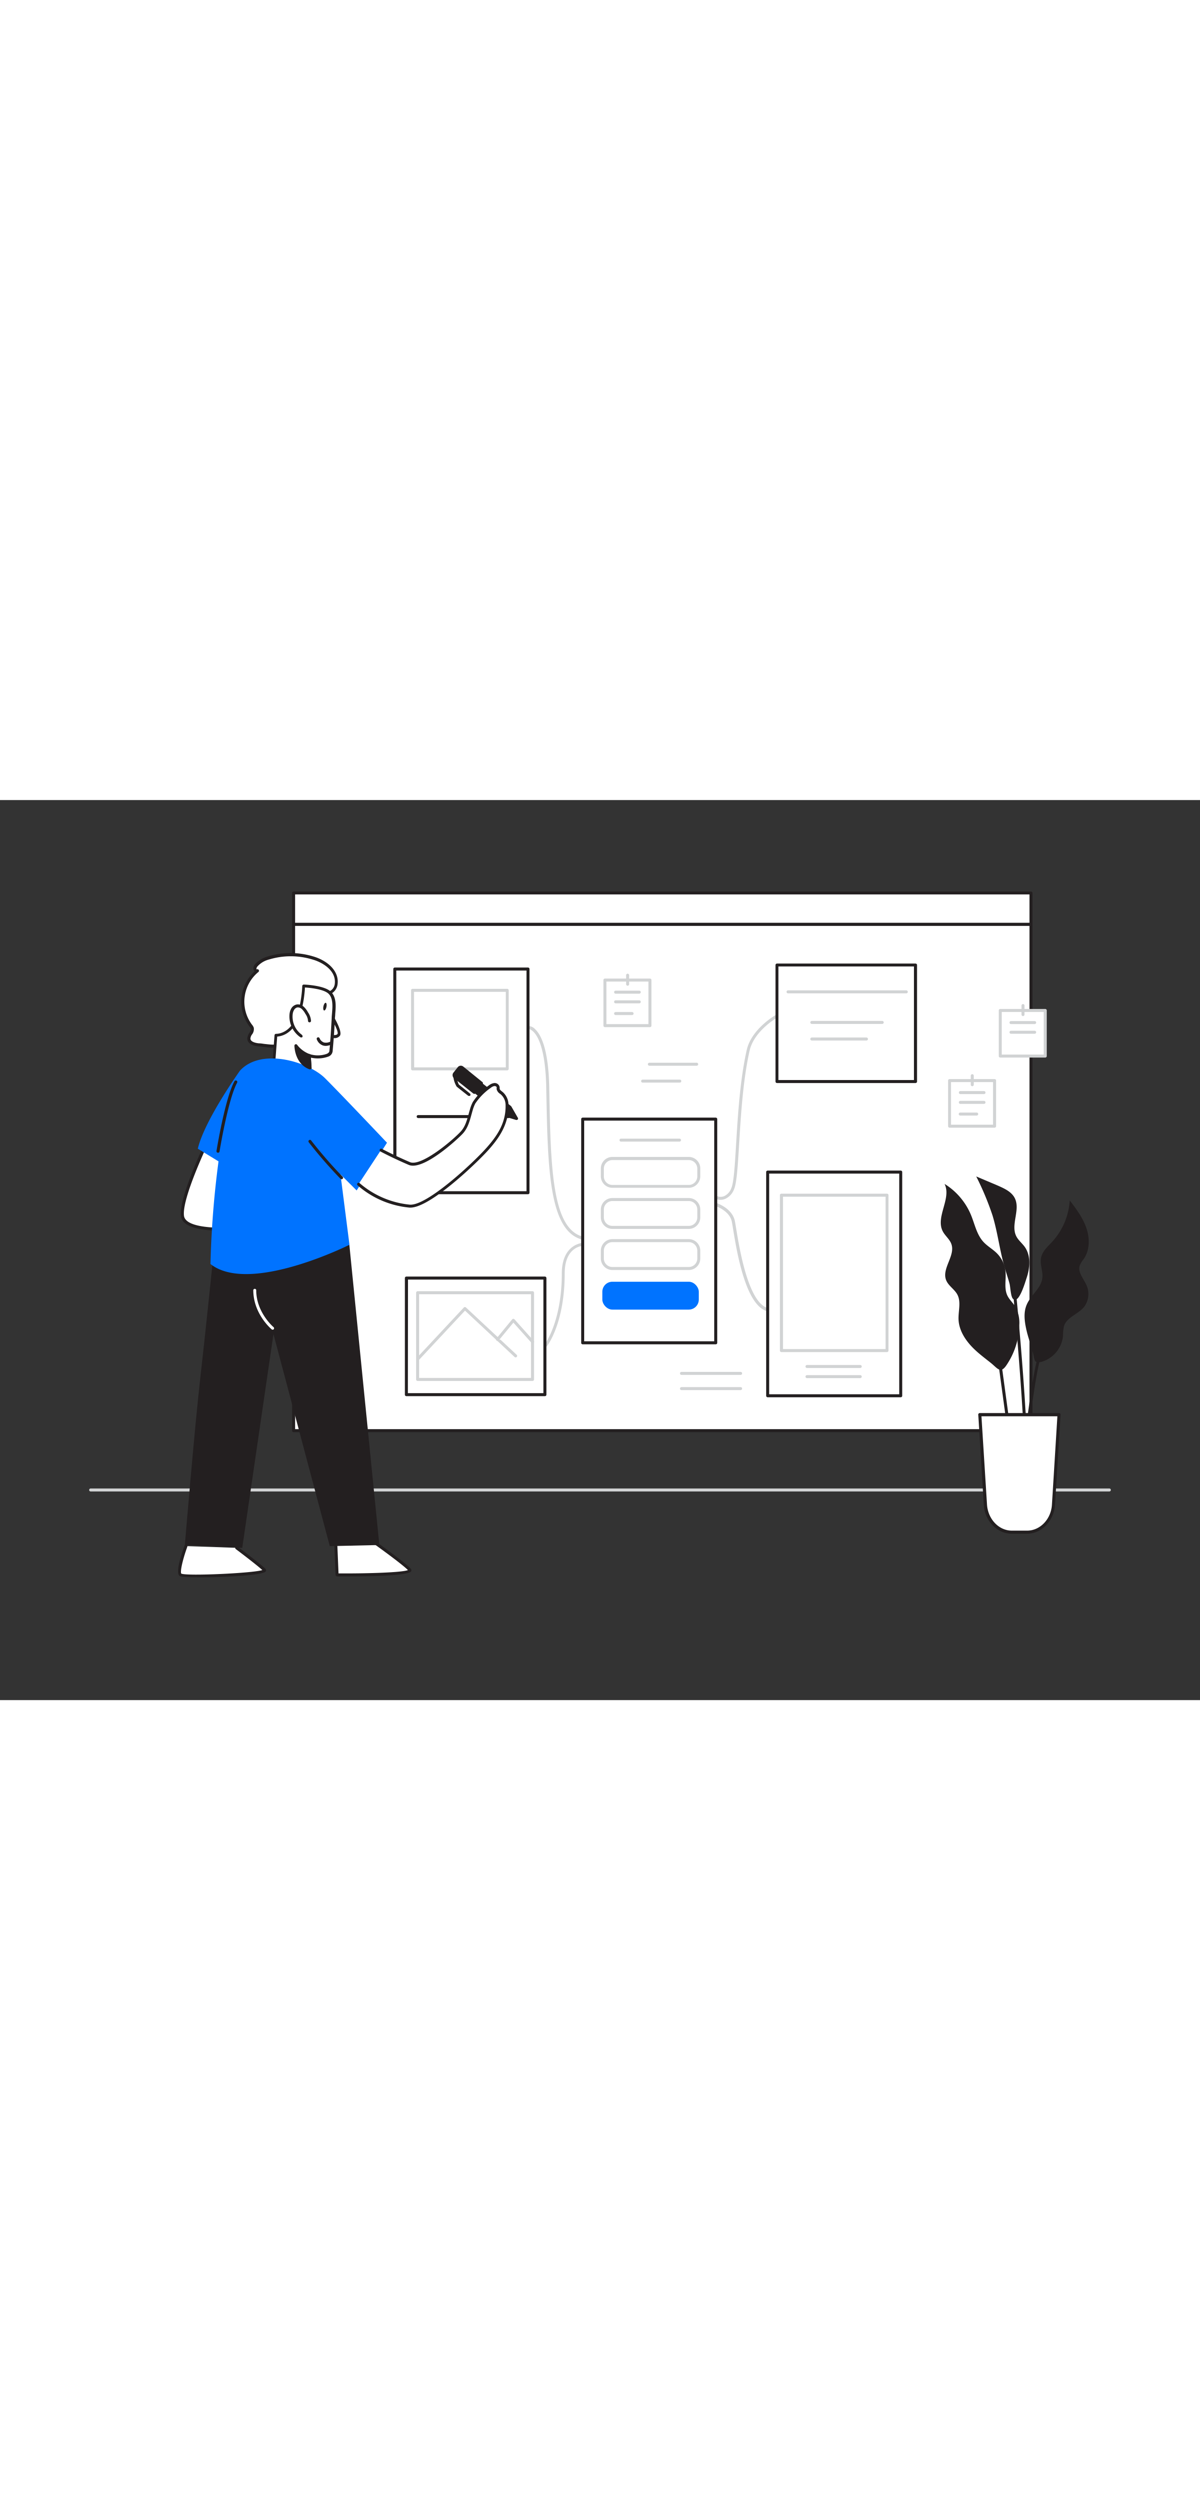 <svg xmlns="http://www.w3.org/2000/svg" viewBox="0 0 400 300" data-imageid="wireframe-flatline" imageName="Wireframe" class="illustrations_image" style="width: 144px;"><rect x="0" y="0" width="400" height="300" fill="#333333" stroke="none"/><g id="_33" data-name="#33"><rect x="97.87" y="41.41" width="245.79" height="168.77" fill="#fff"/><path d="M343.66,210.69H97.87a.5.5,0,0,1-.5-.5V41.41a.5.5,0,0,1,.5-.5H343.66a.51.51,0,0,1,.5.5V210.19A.51.51,0,0,1,343.66,210.69Zm-245.29-1H343.16V41.91H98.37Z" fill="#231f20"/><rect x="97.87" y="30.95" width="245.79" height="10.46" fill="#fff"/><path d="M343.66,41.91H97.87a.5.5,0,0,1-.5-.5V31a.5.5,0,0,1,.5-.5H343.66a.5.5,0,0,1,.5.5V41.41A.5.5,0,0,1,343.66,41.91Zm-245.29-1H343.16V31.46H98.37Z" fill="#231f20"/><path d="M194.12,146.48H194c-11.05-2.91-11.43-23.8-11.91-50.24v-.14c-.35-19.49-5.82-19.78-5.87-19.78a.51.51,0,0,1-.5-.5.48.48,0,0,1,.48-.5,3.21,3.21,0,0,1,2.23,1.11c2,1.9,4.43,6.85,4.66,19.65v.14c.47,26,.85,46.58,11.17,49.29a.5.5,0,0,1,.35.61A.49.49,0,0,1,194.12,146.48Z" fill="#d1d3d4"/><path d="M182,182.17a.47.47,0,0,1-.3-.1.51.51,0,0,1-.1-.7c.06-.08,5.67-7.55,5.67-23.56,0-9.92,7-10.21,7-10.21a.52.52,0,0,1,.51.48.5.5,0,0,1-.49.52c-.24,0-6.06.3-6.06,9.21,0,16.38-5.63,23.86-5.87,24.17A.53.53,0,0,1,182,182.17Z" fill="#d1d3d4"/><path d="M256.06,170.44H256c-7.38-1.53-10.35-19.62-11.62-27.34-.19-1.17-.34-2.07-.45-2.61-.78-3.62-5.25-5.1-5.3-5.12a.5.5,0,0,1,.31-1c.21.07,5.07,1.69,6,5.86.11.55.26,1.47.46,2.66,1.13,6.87,4.12,25.13,10.83,26.52a.5.5,0,0,1-.1,1Z" fill="#d1d3d4"/><path d="M240.25,133.25a4.24,4.24,0,0,1-1.57-.3.52.52,0,0,1-.25-.67.49.49,0,0,1,.66-.24,3.21,3.21,0,0,0,2.26,0,4.69,4.69,0,0,0,2.43-2.7c.82-1.88,1.16-7.52,1.59-14.66.58-9.57,1.3-21.47,3.54-31.38,1.59-7,9.39-11.5,9.72-11.69a.51.51,0,0,1,.68.2.5.5,0,0,1-.19.68c-.08,0-7.74,4.42-9.24,11-2.22,9.83-2.93,21.69-3.51,31.22-.44,7.24-.79,13-1.68,15a5.61,5.61,0,0,1-3,3.24A4,4,0,0,1,240.25,133.25Z" fill="#d1d3d4"/><rect x="194.23" y="106.35" width="44.34" height="74.56" fill="#fff"/><path d="M238.58,181.41H194.23a.5.5,0,0,1-.5-.5V106.35a.51.51,0,0,1,.5-.5h44.35a.51.51,0,0,1,.5.5v74.56A.5.5,0,0,1,238.58,181.41Zm-43.85-1h43.35V106.85H194.73Z" fill="#231f20"/><rect x="255.89" y="124" width="44.34" height="74.56" fill="#fff"/><path d="M300.24,199.06H255.89a.5.5,0,0,1-.5-.5V124a.5.5,0,0,1,.5-.5h44.35a.5.5,0,0,1,.5.5v74.56A.5.5,0,0,1,300.24,199.06Zm-43.85-1h43.35V124.5H256.39Z" fill="#231f20"/><rect x="131.6" y="56.32" width="44.34" height="74.56" fill="#fff"/><path d="M176,131.38H131.6a.5.5,0,0,1-.5-.5V56.32a.5.5,0,0,1,.5-.5H176a.5.5,0,0,1,.5.5v74.56A.5.5,0,0,1,176,131.38Zm-43.85-1h43.35V56.82H132.1Z" fill="#231f20"/><path d="M169.48,106H139.39a.5.5,0,0,1,0-1h30.09a.5.5,0,0,1,0,1Z" fill="#231f20"/><rect x="135.46" y="159.33" width="46.18" height="38.86" fill="#fff"/><path d="M181.64,198.69H135.46a.5.5,0,0,1-.5-.5V159.33a.5.5,0,0,1,.5-.5h46.18a.51.51,0,0,1,.5.5v38.86A.5.5,0,0,1,181.64,198.69Zm-45.68-1h45.18V159.83H136Z" fill="#231f20"/><rect x="258.97" y="54.97" width="46.18" height="38.86" fill="#fff"/><path d="M305.15,94.32H259a.5.5,0,0,1-.5-.5V55a.5.5,0,0,1,.5-.5h46.18a.5.5,0,0,1,.5.5V93.82A.5.5,0,0,1,305.15,94.32Zm-45.68-1h45.18V55.47H259.47Z" fill="#231f20"/><path d="M302.1,64.43H262.68a.5.5,0,0,1-.5-.5.5.5,0,0,1,.5-.5H302.1a.51.51,0,0,1,.5.5A.5.5,0,0,1,302.1,64.43Z" fill="#d1d3d4"/><path d="M294.07,74.62H270.61a.5.5,0,0,1-.5-.5.5.5,0,0,1,.5-.5h23.46a.5.5,0,0,1,.5.5A.5.5,0,0,1,294.07,74.62Z" fill="#d1d3d4"/><path d="M288.82,80.15H270.61a.5.5,0,0,1-.5-.5.5.5,0,0,1,.5-.5h18.21a.51.51,0,0,1,.5.5A.5.5,0,0,1,288.82,80.15Z" fill="#d1d3d4"/><rect x="260.47" y="131.65" width="35.19" height="51.81" fill="#fff"/><path d="M295.66,184H260.47a.5.5,0,0,1-.5-.5v-51.8a.5.5,0,0,1,.5-.5h35.19a.5.5,0,0,1,.5.5v51.8A.5.5,0,0,1,295.66,184ZM261,183h34.19v-50.8H261Z" fill="#d1d3d4"/><path d="M286.75,189.3H269a.5.5,0,0,1-.5-.5.51.51,0,0,1,.5-.5h17.74a.5.5,0,0,1,.5.5A.5.5,0,0,1,286.75,189.3Z" fill="#d1d3d4"/><path d="M286.75,192.68H269a.5.5,0,0,1-.5-.5.51.51,0,0,1,.5-.5h17.74a.5.5,0,0,1,.5.5A.5.5,0,0,1,286.75,192.68Z" fill="#d1d3d4"/><rect x="200.78" y="160.55" width="32.15" height="9.29" rx="3.34" fill="#0073ff" class="target-color"/><rect x="200.78" y="146.85" width="32.15" height="9.29" rx="3.34" fill="#fff"/><path d="M229.59,156.64H204.13a3.85,3.85,0,0,1-3.85-3.84v-2.6a3.86,3.86,0,0,1,3.85-3.85h25.46a3.85,3.85,0,0,1,3.84,3.85v2.6A3.84,3.84,0,0,1,229.59,156.64Zm-25.46-9.29a2.86,2.86,0,0,0-2.85,2.85v2.6a2.85,2.85,0,0,0,2.85,2.84h25.46a2.84,2.84,0,0,0,2.84-2.84v-2.6a2.85,2.85,0,0,0-2.84-2.85Z" fill="#d1d3d4"/><rect x="200.78" y="133.15" width="32.15" height="9.29" rx="3.34" fill="#fff"/><path d="M229.59,142.94H204.13a3.85,3.85,0,0,1-3.85-3.84v-2.61a3.85,3.85,0,0,1,3.85-3.84h25.46a3.84,3.84,0,0,1,3.84,3.84v2.61A3.84,3.84,0,0,1,229.59,142.94Zm-25.46-9.29a2.85,2.85,0,0,0-2.85,2.84v2.61a2.85,2.85,0,0,0,2.85,2.84h25.46a2.84,2.84,0,0,0,2.84-2.84v-2.61a2.84,2.84,0,0,0-2.84-2.84Z" fill="#d1d3d4"/><rect x="200.78" y="119.45" width="32.15" height="9.29" rx="3.34" fill="#fff"/><path d="M229.59,129.24H204.13a3.86,3.86,0,0,1-3.85-3.85v-2.6a3.85,3.85,0,0,1,3.85-3.84h25.46a3.84,3.84,0,0,1,3.84,3.84v2.6A3.85,3.85,0,0,1,229.59,129.24ZM204.13,120a2.85,2.85,0,0,0-2.85,2.84v2.6a2.86,2.86,0,0,0,2.85,2.85h25.46a2.85,2.85,0,0,0,2.84-2.85v-2.6a2.84,2.84,0,0,0-2.84-2.84Z" fill="#d1d3d4"/><path d="M226.5,113.85H207a.5.5,0,0,1-.5-.5.5.5,0,0,1,.5-.5H226.5a.5.5,0,0,1,.5.5A.51.51,0,0,1,226.5,113.85Z" fill="#d1d3d4"/><rect x="137.52" y="63.42" width="31.54" height="26.19" fill="#fff"/><path d="M169.06,90.1H137.52a.5.5,0,0,1-.5-.5V63.42a.5.5,0,0,1,.5-.5h31.54a.5.5,0,0,1,.5.5V89.6A.5.5,0,0,1,169.06,90.1Zm-31-1h30.54V63.92H138Z" fill="#d1d3d4"/><rect x="139.21" y="164.21" width="38.29" height="28.91" fill="#fff"/><path d="M177.51,193.62h-38.3a.5.5,0,0,1-.5-.5V164.21a.51.51,0,0,1,.5-.5h38.3a.51.51,0,0,1,.5.5v28.91A.5.5,0,0,1,177.51,193.62Zm-37.8-1H177V164.71h-37.3Z" fill="#d1d3d4"/><polyline points="139.21 186.36 154.98 169.47 171.88 185.24" fill="#fff"/><path d="M139.21,186.86a.49.49,0,0,1-.36-.84l15.77-16.89a.5.5,0,0,1,.7,0l16.9,15.77a.5.5,0,1,1-.69.73L155,170.18l-15.43,16.53A.51.51,0,0,1,139.21,186.86Z" fill="#d1d3d4"/><polyline points="165.87 179.79 171.12 173.41 177.51 180.54" fill="#fff"/><path d="M177.51,181.05a.52.52,0,0,1-.38-.17l-6-6.7-4.89,5.93a.49.49,0,0,1-.7.07.5.5,0,0,1-.07-.7l5.26-6.39a.53.53,0,0,1,.37-.18.56.56,0,0,1,.39.17l6.38,7.13a.51.51,0,0,1,0,.71A.55.55,0,0,1,177.51,181.05Z" fill="#d1d3d4"/><rect x="316.51" y="93.5" width="15.02" height="15.2" fill="#fff"/><path d="M331.53,109.2h-15a.5.5,0,0,1-.5-.5V93.5a.5.5,0,0,1,.5-.5h15a.5.5,0,0,1,.5.5v15.2A.5.5,0,0,1,331.53,109.2Zm-14.52-1h14V94H317Z" fill="#d1d3d4"/><path d="M328,98h-7.88a.5.5,0,0,1-.5-.5.5.5,0,0,1,.5-.5H328a.5.5,0,0,1,.5.5A.5.5,0,0,1,328,98Z" fill="#d1d3d4"/><path d="M328,101.27h-7.88a.5.5,0,0,1-.5-.5.5.5,0,0,1,.5-.5H328a.5.5,0,0,1,.5.5A.5.5,0,0,1,328,101.27Z" fill="#d1d3d4"/><path d="M325.57,105.16h-5.49a.5.5,0,0,1,0-1h5.49a.5.5,0,0,1,0,1Z" fill="#d1d3d4"/><path d="M324.09,95.38a.5.5,0,0,1-.5-.5v-3a.5.5,0,1,1,1,0v3A.5.5,0,0,1,324.09,95.38Z" fill="#d1d3d4"/><rect x="201.64" y="59.99" width="15.02" height="15.2" fill="#fff"/><path d="M216.65,75.69h-15a.5.5,0,0,1-.5-.5V60a.5.5,0,0,1,.5-.5h15a.5.5,0,0,1,.5.5v15.2A.5.5,0,0,1,216.65,75.69Zm-14.51-1h14V60.49h-14Z" fill="#d1d3d4"/><path d="M213.09,64.53H205.2a.5.5,0,0,1,0-1h7.89a.5.5,0,0,1,0,1Z" fill="#d1d3d4"/><path d="M213.09,67.76H205.2a.5.5,0,0,1,0-1h7.89a.5.5,0,0,1,0,1Z" fill="#d1d3d4"/><path d="M210.69,71.66H205.2a.51.51,0,0,1-.5-.5.5.5,0,0,1,.5-.5h5.49a.5.5,0,0,1,.5.5A.5.5,0,0,1,210.69,71.66Z" fill="#d1d3d4"/><path d="M209.21,61.88a.51.51,0,0,1-.5-.5v-3a.5.5,0,0,1,.5-.5.5.5,0,0,1,.5.5v3A.5.5,0,0,1,209.21,61.88Z" fill="#d1d3d4"/><rect x="333.41" y="70.13" width="15.02" height="15.2" fill="#fff"/><path d="M348.42,85.83h-15a.5.5,0,0,1-.5-.5V70.13a.5.5,0,0,1,.5-.5h15a.5.5,0,0,1,.5.5v15.2A.5.5,0,0,1,348.42,85.83Zm-14.51-1h14V70.63h-14Z" fill="#d1d3d4"/><path d="M344.86,74.67H337a.51.51,0,0,1-.5-.5.5.5,0,0,1,.5-.5h7.89a.5.5,0,0,1,.5.5A.51.51,0,0,1,344.86,74.67Z" fill="#d1d3d4"/><path d="M344.86,77.9H337a.51.51,0,0,1-.5-.5.5.5,0,0,1,.5-.5h7.89a.5.5,0,0,1,.5.5A.51.51,0,0,1,344.86,77.9Z" fill="#d1d3d4"/><path d="M341,72a.5.5,0,0,1-.5-.5v-3a.51.51,0,0,1,.5-.5.5.5,0,0,1,.5.5v3A.5.5,0,0,1,341,72Z" fill="#d1d3d4"/><path d="M246.87,191.6H227.16a.5.5,0,0,1-.5-.5.51.51,0,0,1,.5-.5h19.71a.5.5,0,0,1,.5.5A.5.5,0,0,1,246.87,191.6Z" fill="#d1d3d4"/><path d="M246.87,196.67H227.16a.5.5,0,0,1-.5-.5.51.51,0,0,1,.5-.5h19.71a.5.5,0,0,1,.5.5A.5.5,0,0,1,246.87,196.67Z" fill="#d1d3d4"/><path d="M232.23,88.55H216.46a.5.5,0,0,1-.5-.5.51.51,0,0,1,.5-.5h15.77a.5.5,0,0,1,.5.5A.5.5,0,0,1,232.23,88.55Z" fill="#d1d3d4"/><path d="M226.6,94.18H214.21a.5.5,0,0,1-.5-.5.51.51,0,0,1,.5-.5H226.6a.5.5,0,0,1,.5.5A.5.5,0,0,1,226.6,94.18Z" fill="#d1d3d4"/><path d="M369.78,230.46H30.22a.5.5,0,0,1,0-1H369.78a.5.5,0,0,1,0,1Z" fill="#d1d3d4"/><path d="M62,248.68s-3.19,8.73-1.78,9.58,29.56,0,27.87-1.69-9.2-7.32-9.2-7.32" fill="#fff"/><path d="M66.65,259.06c-3.59,0-6.3-.13-6.71-.38-1.53-.92.33-6.76,1.57-10.17a.5.5,0,0,1,.94.34c-1.57,4.3-2.5,8.5-2,9,1.95.86,23.91-.16,27-1.19-2.08-1.92-8.77-6.94-8.85-7a.51.51,0,0,1-.1-.7.5.5,0,0,1,.7-.1c.31.23,7.56,5.67,9.26,7.36a.68.68,0,0,1,.07.92C87.49,258.42,74.79,259.06,66.65,259.06Z" fill="#231f20"/><path d="M90.46,82c-1.33-.06-2.66-.29-4.21-.42s-3.29-.66-3.31-2.1c0-1.24,1.45-2.25,1.13-3.44a2.73,2.73,0,0,0-.51-.87,13.32,13.32,0,0,1,2.29-18.29c-.4.14-.83-.26-.87-.68A1.7,1.7,0,0,1,85.44,55a8.23,8.23,0,0,1,4-2.43,25.36,25.36,0,0,1,14.94,0c3.73,1.09,8.21,4.07,7.72,8.57A3.59,3.59,0,0,1,109,64.47c-.83,4.82-3.36,8.12-6.54,11.61a19.45,19.45,0,0,1-7.84,5.33A10.8,10.8,0,0,1,90.46,82Z" fill="#fff"/><path d="M91.05,82.52h-.61c-.8,0-1.58-.13-2.41-.23-.58-.07-1.18-.14-1.82-.2-2.34-.19-3.75-1.16-3.77-2.58a3.55,3.55,0,0,1,.67-1.87c.32-.54.6-1,.48-1.45a2.29,2.29,0,0,0-.38-.64,13.78,13.78,0,0,1,1.67-18.46,1.33,1.33,0,0,1-.4-.83A2.13,2.13,0,0,1,85,54.73a8.91,8.91,0,0,1,4.24-2.59,26,26,0,0,1,15.23,0c4.38,1.28,8.57,4.6,8.07,9.11a4.14,4.14,0,0,1-3.14,3.67c-1,5-3.79,8.4-6.6,11.5a19.86,19.86,0,0,1-8,5.46A10.83,10.83,0,0,1,91.05,82.52ZM85.78,56.37a.55.55,0,0,1,.47.27.51.51,0,0,1-.08.64A12.8,12.8,0,0,0,84,74.88a3.08,3.08,0,0,1,.59,1A2.87,2.87,0,0,1,84,78.14a2.75,2.75,0,0,0-.53,1.34c0,1.3,2.38,1.57,2.85,1.61.66,0,1.27.13,1.86.2.81.09,1.57.18,2.33.22h0a10.17,10.17,0,0,0,4-.57,18.92,18.92,0,0,0,7.63-5.19c3.48-3.84,5.65-6.92,6.42-11.37A.5.5,0,0,1,109,64a3.1,3.1,0,0,0,2.6-2.83c.49-4.5-4.39-7.17-7.36-8a24.92,24.92,0,0,0-14.64,0,7.58,7.58,0,0,0-3.76,2.27,1.2,1.2,0,0,0-.36.8.41.41,0,0,0,.15.24A.45.45,0,0,1,85.78,56.37Z" fill="#231f20"/><polygon points="156.57 91.7 170.02 102.39 170.38 103.02 172.17 106.13 168.74 105.09 168.04 104.88 154.59 94.19 156.57 91.7" fill="#231f20"/><path d="M172.17,106.63l-.14,0-4.13-1.25a.46.46,0,0,1-.17-.09L154.28,94.58a.49.49,0,0,1-.19-.33.56.56,0,0,1,.11-.37l2-2.49a.49.49,0,0,1,.7-.08L170.33,102a.41.41,0,0,1,.12.14l2.15,3.74a.5.5,0,0,1,0,.56A.51.51,0,0,1,172.17,106.63Zm-3.9-2.2,2.85.86-1.48-2.57-13-10.32-1.36,1.71Z" fill="#231f20"/><path d="M154.6,88.61h2.34a.79.79,0,0,1,.79.79v8.16a0,0,0,0,1,0,0H153.8a0,0,0,0,1,0,0V89.41A.79.79,0,0,1,154.6,88.61Z" transform="translate(-14.02 157.13) rotate(-51.53)" fill="#231f20"/><path d="M158.05,97.91a.51.51,0,0,1-.31-.11l-6.39-5.08a1.27,1.27,0,0,1-.48-.86,1.3,1.3,0,0,1,.27-1l.39.31-.39-.31,1.46-1.83a1.27,1.27,0,0,1,.86-.48,1.3,1.3,0,0,1,.95.27L160.8,94a.48.48,0,0,1,.18.34.47.47,0,0,1-.1.36l-2.44,3.07a.49.49,0,0,1-.33.19Zm-4.44-8.32a.28.28,0,0,0-.23.11l-1.46,1.83h0a.29.29,0,0,0-.06.22.27.27,0,0,0,.11.19l6,4.77,1.82-2.29-6-4.77A.32.32,0,0,0,153.61,89.59Z" fill="#231f20"/><path d="M156.31,98.62a.51.51,0,0,1-.31-.11c-.35-.27-3.36-2.64-3.78-3a8.12,8.12,0,0,1-1.07-3,.52.52,0,0,1,.4-.61.51.51,0,0,1,.61.4,10.37,10.37,0,0,0,.77,2.5c.33.3,2.78,2.24,3.7,3a.5.5,0,0,1,.09.72A.51.51,0,0,1,156.31,98.62Z" fill="#231f20"/><path d="M70.4,111S60,132.12,60.83,138.59s22.25,3.94,22.25,3.94L82,110.44Z" fill="#fff"/><path d="M74.23,143.52l-2,0c-7.52-.24-11.53-1.87-11.91-4.83-.86-6.55,9.19-27,9.62-27.88a.5.5,0,0,1,.42-.28l11.54-.56a.5.5,0,0,1,.37.13.52.52,0,0,1,.16.35l1.12,32.1a.49.49,0,0,1-.44.51A84.56,84.56,0,0,1,74.23,143.52Zm-3.51-32c-1.19,2.46-10.16,21.18-9.39,27.05.62,4.78,15.11,4.23,21.23,3.56L81.47,111Z" fill="#231f20"/><path d="M111.79,244.55l.57,13.71s25.71.18,24.21-1.69-13.14-10.14-13.14-10.14l-1.88-10.14Z" fill="#fff"/><path d="M115.65,258.77h-3.3a.51.51,0,0,1-.49-.48l-.57-13.71a.52.52,0,0,1,.18-.4l9.76-8.26a.52.52,0,0,1,.49-.09.53.53,0,0,1,.33.38l1.84,9.94c1.48,1.06,11.63,8.31,13.07,10.11a.69.69,0,0,1,.1.77C136.35,258.49,124.52,258.77,115.65,258.77Zm-2.81-1c10.29.06,21.27-.33,23.14-1.1-1.66-1.74-9-7.11-12.84-9.82a.52.52,0,0,1-.2-.32l-1.72-9.29-8.92,7.55Z" fill="#231f20"/><path d="M116.45,148.23l10,100.08-16.52.37L91.15,178l-10.4,71.26-19.14-.94s3.33-39.8,5.07-54.95S71.1,152,71.1,152Z" fill="#231f20"/><path d="M110.3,71.48s3.45,5.68,2.64,6.79-3.28.26-3.28.26" fill="#fff"/><path d="M111.45,79.35a6.81,6.81,0,0,1-2-.34.51.51,0,0,1-.31-.64.5.5,0,0,1,.63-.31c.7.24,2.28.53,2.72-.08s-1-3.41-2.66-6.24a.49.49,0,0,1,.16-.68.5.5,0,0,1,.69.16c1.09,1.79,3.52,6.09,2.62,7.34A2.22,2.22,0,0,1,111.45,79.35Z" fill="#231f20"/><path d="M109.8,64.14c2.26,2,1.43,6,1.31,8.59-.17,3.68-.43,7.34-.77,11-.21,2.32-6.24,2.14-7.28,1.4l.59,9.23L91.17,89,92,78.42S96,78.6,98.5,74s2.72-12,2.72-12S107.6,62.2,109.8,64.14Z" fill="#fff"/><path d="M103.65,94.87a.48.48,0,0,1-.2,0L91,89.49a.53.53,0,0,1-.3-.5l.81-10.61a.5.5,0,0,1,.52-.46c.15,0,3.71.1,6.06-4.21,2.45-4.49,2.66-11.65,2.66-11.72a.5.5,0,0,1,.16-.35.46.46,0,0,1,.36-.14c.27,0,6.59.23,8.89,2.27,2.07,1.82,1.8,5,1.58,7.58,0,.5-.08,1-.1,1.41-.17,3.67-.43,7.38-.77,11a2.14,2.14,0,0,1-1.44,1.75,10.3,10.3,0,0,1-5.79.35l.54,8.46a.5.5,0,0,1-.21.44A.52.52,0,0,1,103.65,94.87Zm-12-6.16,11.4,4.88-.54-8.42a.52.52,0,0,1,.26-.47.51.51,0,0,1,.53,0,8.9,8.9,0,0,0,5.63-.11q.81-.37.87-.93c.33-3.63.59-7.33.76-11,0-.45.06-.93.1-1.44.2-2.35.45-5.26-1.24-6.75s-6.26-1.9-7.77-2c-.09,1.76-.55,7.62-2.76,11.66s-5.29,4.61-6.49,4.71Z" fill="#231f20"/><path d="M129,114.22s-14.76-15.6-20.61-21.46c-5.42-5.44-21.2-10.38-28.37-2.6,0,0-11.83,16.48-14.08,26.05l6.9,4.22a315,315,0,0,0-2.68,34.21c13,10.31,46.33-6.41,46.33-6.41l-3-23.48,5.39,5.38Z" fill="#0073ff" class="target-color"/><path d="M110.36,81s-2.91,1.65-4.32-1.36" fill="#fff"/><path d="M108.61,81.94a3.18,3.18,0,0,1-1-.15,3.4,3.4,0,0,1-2-2,.49.49,0,0,1,.24-.66.5.5,0,0,1,.67.24,2.47,2.47,0,0,0,1.42,1.42,3.2,3.2,0,0,0,2.2-.28.5.5,0,0,1,.68.19.51.51,0,0,1-.19.68A4.48,4.48,0,0,1,108.61,81.94Z" fill="#231f20"/><path d="M103.17,73.57a5,5,0,0,0-.93-2.56A7.23,7.23,0,0,0,101,69.29a2.41,2.41,0,0,0-2-.68,2.22,2.22,0,0,0-1.48,1.08A4.22,4.22,0,0,0,97,71.5a7.89,7.89,0,0,0,3.37,7.13l-.2-.23" fill="#fff"/><path d="M100.37,79.13a.47.47,0,0,1-.28-.09,8.42,8.42,0,0,1-3.59-7.59,4.67,4.67,0,0,1,.6-2,2.75,2.75,0,0,1,1.83-1.32,2.86,2.86,0,0,1,2.37.81,7.3,7.3,0,0,1,1.37,1.83,5.53,5.53,0,0,1,1,2.83.49.49,0,0,1-.51.49.5.5,0,0,1-.49-.51,4.56,4.56,0,0,0-.86-2.3,6.77,6.77,0,0,0-1.18-1.6,1.92,1.92,0,0,0-1.53-.56A1.7,1.7,0,0,0,98,70a3.65,3.65,0,0,0-.46,1.59,7.43,7.43,0,0,0,3,6.58l0,0,.2.22a.5.5,0,0,1,0,.66A.51.51,0,0,1,100.37,79.13Z" fill="#231f20"/><path d="M103.06,85.14a9.78,9.78,0,0,1-4.46-3.29s0,5.6,4.72,7.4Z" fill="#231f20"/><path d="M103.32,89.75a.57.57,0,0,1-.18,0c-5-1.9-5-7.81-5-7.87a.5.5,0,0,1,.36-.48.49.49,0,0,1,.56.21,9.35,9.35,0,0,0,4.21,3.09.48.48,0,0,1,.33.44l.26,4.11a.48.48,0,0,1-.2.43A.47.47,0,0,1,103.32,89.75Zm-4-6.31a7.16,7.16,0,0,0,3.48,5l-.19-3A11.62,11.62,0,0,1,99.29,83.44Z" fill="#231f20"/><path d="M119.53,128a30.31,30.31,0,0,0,17,7.3c6.07.43,21.77-14.43,25.88-19,3.77-4.22,6.68-8.66,6.56-14.57a5.3,5.3,0,0,0-1.65-3.93c-.51-.44-1.17-.82-1.29-1.47,0-.24,0-.49-.06-.72a1.21,1.21,0,0,0-1.27-.77,3,3,0,0,0-1.45.66,20.1,20.1,0,0,0-5.33,5.43,11.43,11.43,0,0,0-.9,2.34c-.84,2.74-1.26,5.5-3.23,7.61S140.71,123,136.36,121.14c-5.36-2.3-9.39-4.45-9.39-4.45" fill="#fff"/><path d="M136.82,135.84h-.29a30.47,30.47,0,0,1-17.34-7.43.5.5,0,0,1,0-.71.49.49,0,0,1,.7,0,30,30,0,0,0,16.73,7.16c5.65.4,20.7-13.52,25.48-18.87,3.41-3.82,6.55-8.19,6.43-14.23A4.77,4.77,0,0,0,167,98.17a3.61,3.61,0,0,0-.3-.25,2.57,2.57,0,0,1-1.15-1.51,1.89,1.89,0,0,1,0-.41,2,2,0,0,0,0-.28c-.07-.26-.44-.41-.74-.39a2.5,2.5,0,0,0-1.19.56,20,20,0,0,0-5.2,5.27,12.35,12.35,0,0,0-.86,2.24c-.16.54-.3,1.07-.45,1.6-.6,2.17-1.22,4.42-2.88,6.21s-13.15,12.47-18,10.39c-5.32-2.28-9.39-4.45-9.43-4.47a.5.5,0,1,1,.48-.88s4.07,2.17,9.35,4.43c3.74,1.59,14.12-7.15,16.91-10.15,1.49-1.61,2.05-3.64,2.65-5.8.14-.54.29-1.08.46-1.62a12.15,12.15,0,0,1,.94-2.44A20.66,20.66,0,0,1,163,95.08a3.59,3.59,0,0,1,1.7-.75,1.67,1.67,0,0,1,1.79,1.14,2.5,2.5,0,0,1,.06.51,2.09,2.09,0,0,0,0,.25c.06.34.42.61.79.91l.33.27a5.71,5.71,0,0,1,1.83,4.3c.13,6.4-3.3,11.13-6.68,14.91C159.14,120.76,143.45,135.84,136.82,135.84Z" fill="#231f20"/><path d="M113.86,126.39a.51.51,0,0,1-.36-.15,149.41,149.41,0,0,1-10.59-12.18.5.5,0,0,1,.11-.7.48.48,0,0,1,.69.1,150.91,150.91,0,0,0,10.5,12.09.49.49,0,0,1-.35.84Z" fill="#231f20"/><path d="M90.87,176.53a.51.51,0,0,1-.32-.12c-.25-.21-6.09-5.18-6.12-13a.5.5,0,0,1,.49-.5h0a.49.49,0,0,1,.49.5c0,7.37,5.71,12.22,5.77,12.27a.5.5,0,0,1-.32.88Z" fill="#fff"/><ellipse cx="108.31" cy="68.86" rx="1.31" ry="0.52" transform="translate(18.74 160.78) rotate(-78.19)" fill="#231f20"/><path d="M72.66,117.55h-.08a.52.52,0,0,1-.42-.58c.12-.71,2.87-17.6,6-23.25a.5.5,0,0,1,.88.49c-3,5.49-5.83,22.75-5.86,22.92A.49.49,0,0,1,72.66,117.55Z" fill="#231f20"/><path d="M339.77,174.94a11.3,11.3,0,0,0-1.28-6c-.81-1.34-2.05-2.41-2.72-3.83-1.14-2.45-.34-5.34-.61-8a10,10,0,0,0-2.82-6c-1.41-1.42-3.23-2.4-4.57-3.88-2.21-2.44-2.85-5.87-4.1-8.91a22.22,22.22,0,0,0-8.82-10.38c2.4,4.84-3.08,11-.6,15.8.79,1.52,2.3,2.63,2.87,4.24,1.4,3.9-3.25,8.12-1.76,12,.74,1.93,2.81,3.05,3.77,4.88,1.29,2.46.28,5.46.38,8.24.15,3.84,2.49,7.28,5.26,9.94,1.73,1.66,3.66,3.09,5.53,4.59,2.23,1.79,3.18,3.67,5.15.79A24.83,24.83,0,0,0,339.77,174.94Z" fill="#231f20"/><path d="M342.26,177.14c-.71-3-1.23-6.19,0-9,1.37-3.17,4.79-5.42,5.19-8.85.26-2.25-.88-4.52-.43-6.74s2.26-3.74,3.76-5.37a22.52,22.52,0,0,0,5.8-13.74c2.16,2.85,4.35,5.76,5.52,9.14s1.2,7.35-.8,10.31a9.33,9.33,0,0,0-1.4,2.29c-.67,2.19,1.2,4.23,2.17,6.31a7.22,7.22,0,0,1-.69,7.44c-2,2.45-5.75,3.41-6.71,6.39a14.67,14.67,0,0,0-.34,3.39,10,10,0,0,1-7.15,8.53c-2.33.56-2.28-.36-2.7-2.31C343.9,182.3,342.9,179.76,342.26,177.14Z" fill="#231f20"/><path d="M334.87,155.76c-1.65-5.71-2.31-11.67-4.05-17.36a94.32,94.32,0,0,0-5.41-12.94l7.09,3c2.27,1,4.73,2.09,5.8,4.31,1.86,3.87-1.49,8.82.47,12.64.69,1.34,1.93,2.3,2.81,3.52,2.08,2.93,1.76,7,.62,10.36-.49,1.47-2.64,9-4.56,6.94-.77-.84-.83-4-1.15-5.13C336,159.29,335.38,157.54,334.87,155.76Z" fill="#231f20"/><path d="M338.85,231.61c-1.41-9.33-5.83-42.23-5.88-42.56l1-.13c.05.33,4.47,33.22,5.88,42.54Z" fill="#231f20"/><path d="M340.29,240.44h-1c.09-11.81,4.89-53.6,7.34-56.28l.73.68C345.25,187.15,340.38,227.73,340.29,240.44Z" fill="#231f20"/><path d="M342.69,238.32l-1,0c1.06-23.9-4-74.09-4.06-74.6l1-.1C338.67,164.09,343.75,214.35,342.69,238.32Z" fill="#231f20"/><path d="M326.6,204.88H353l-1.84,30c-.32,5.18-4.16,9.2-8.79,9.2h-5.1c-4.63,0-8.47-4-8.79-9.2Z" fill="#fff"/><path d="M342.34,244.54h-5.1c-4.88,0-9-4.25-9.31-9.68l-1.84-30a.49.49,0,0,1,.14-.38.52.52,0,0,1,.37-.16H353a.55.55,0,0,1,.38.16.49.49,0,0,1,.14.38l-1.85,30C351.31,240.29,347.22,244.54,342.34,244.54ZM327.15,205.4,329,234.8c.31,4.88,3.94,8.71,8.28,8.71h5.1c4.34,0,8-3.83,8.27-8.71l1.81-29.4Z" fill="#231f20"/></g></svg>